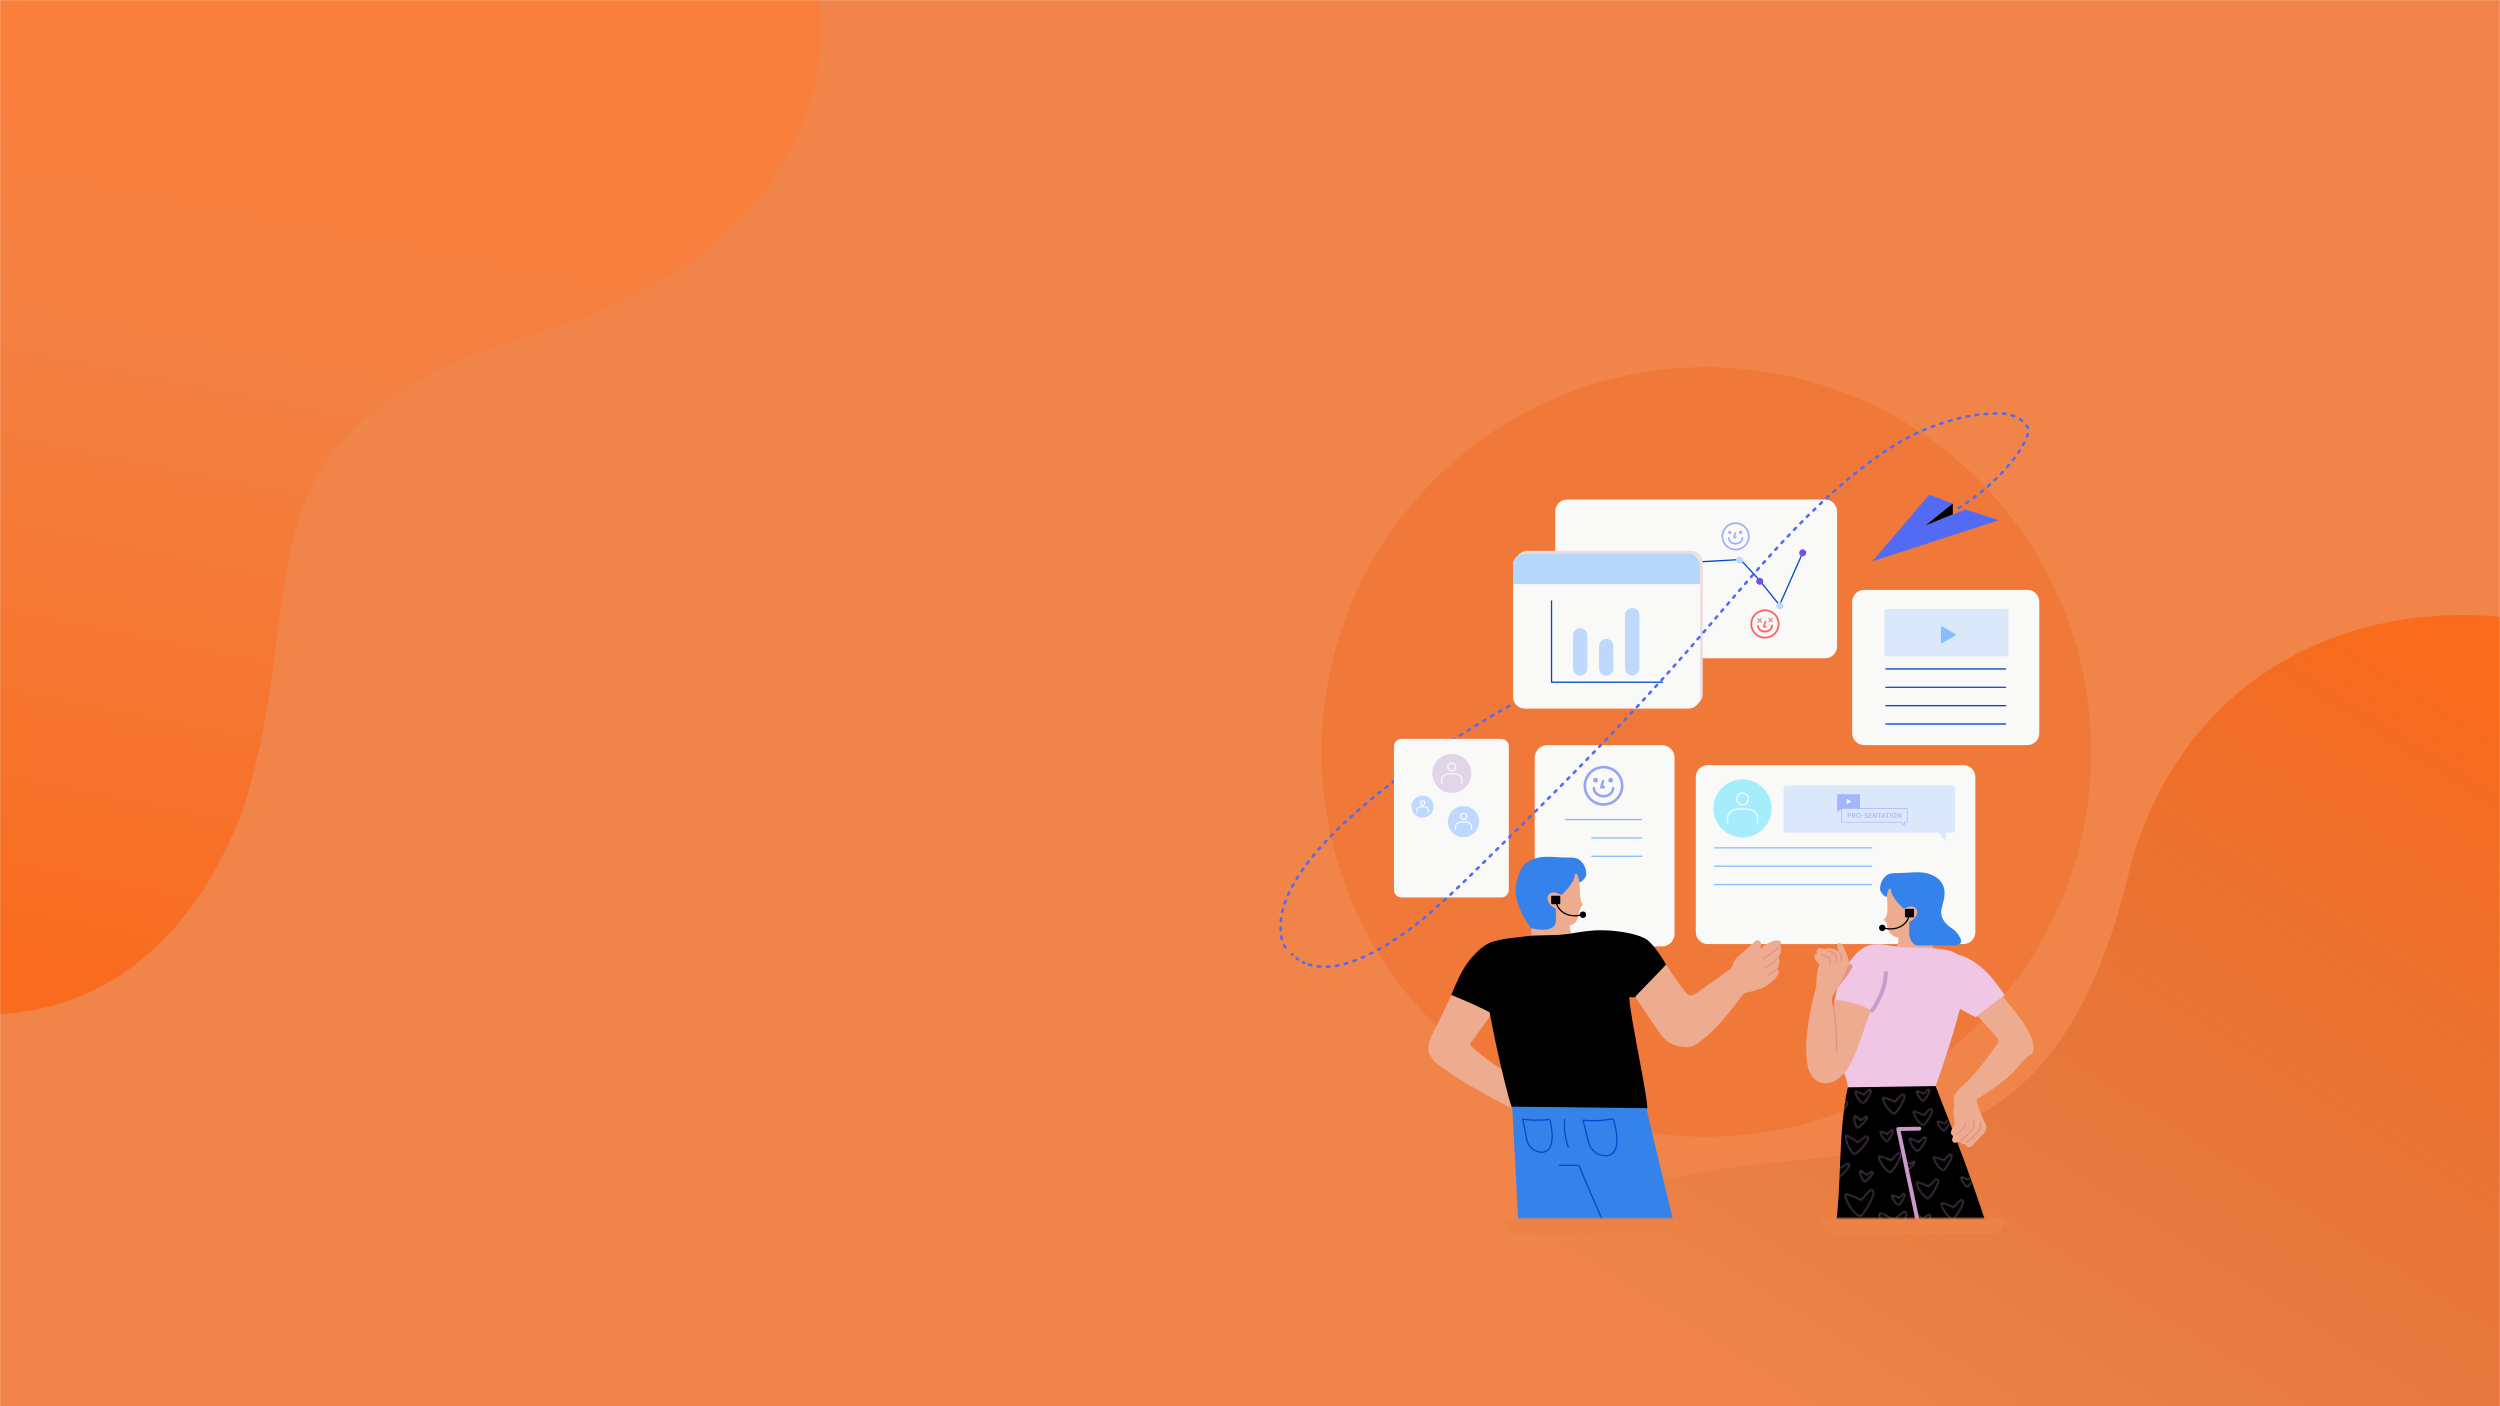<svg width="1920" height="1080" viewBox="0 0 1920 1080" fill="none" xmlns="http://www.w3.org/2000/svg">
<rect width="1920" height="1080" fill="white"/>
<mask id="mask0" mask-type="alpha" maskUnits="userSpaceOnUse" x="0" y="0" width="1920" height="1080">
<rect width="1920" height="1080" fill="#C4C4C4"/>
</mask>
<g mask="url(#mask0)">
<rect y="-9" width="1920" height="1099" fill="url(#paint0_linear)"/>
<path d="M415.342 254.815C628.669 191.614 637.178 39.884 628.669 0.459C589.734 -356.98 193.951 -183.533 36.381 -93.912C-445.255 308.494 -280.786 603.444 -124.158 741.315C-67.53 791.162 109.342 823.815 186.251 622.748C243.342 447.315 167.031 328.382 415.342 254.815Z" fill="url(#paint1_linear)"/>
<path d="M1341.55 895.215C1158.69 915.449 996.41 1028.41 977.079 1209.66C928.325 1666.79 1352.23 1633.41 1586.38 1577.1C2357.11 1237.46 2251.22 707.656 2046.38 523.205C1956.74 442.482 1705.3 437.691 1637.47 659.628C1587.34 882.271 1478.16 880.1 1341.55 895.215Z" fill="url(#paint2_linear)"/>
<circle cx="1310.5" cy="577.5" r="295.5" fill="#F07431" fill-opacity="0.7"/>
<path d="M1401.77 505.54H1203.47C1198.47 505.54 1194.37 501.44 1194.37 496.44V392.74C1194.37 387.74 1198.47 383.64 1203.47 383.64H1401.77C1406.77 383.64 1410.87 387.74 1410.87 392.74V496.44C1410.87 501.44 1406.77 505.54 1401.77 505.54Z" fill="#F9F9F7"/>
<path d="M1557.07 572.24H1431.57C1426.57 572.24 1422.47 568.14 1422.47 563.14V462.14C1422.47 457.14 1426.57 453.04 1431.57 453.04H1557.07C1562.07 453.04 1566.17 457.14 1566.17 462.14V563.14C1566.17 568.14 1562.07 572.24 1557.07 572.24Z" fill="#F9F9F7"/>
<path d="M1507.97 725.04H1311.47C1306.47 725.04 1302.37 720.94 1302.37 715.94V596.74C1302.37 591.74 1306.47 587.64 1311.47 587.64H1507.97C1512.97 587.64 1517.07 591.74 1517.07 596.74V715.94C1517.07 720.94 1512.97 725.04 1507.97 725.04Z" fill="#F9F9F7"/>
<path d="M1276.37 726.84H1188.37C1183.07 726.84 1178.67 722.54 1178.67 717.14V581.94C1178.67 576.64 1182.97 572.24 1188.37 572.24H1276.37C1281.67 572.24 1286.07 576.54 1286.07 581.94V717.24C1285.97 722.54 1281.67 726.84 1276.37 726.84Z" fill="#F9F9F7"/>
<path d="M1256.27 463.74L1277.94 432.99L1336.67 429.74L1351.37 445.74L1366.67 464.74L1384.47 424.54" stroke="#004AC8" stroke-miterlimit="10"/>
<path d="M1298.6 542.2H1173.1C1168.1 542.2 1164 538.1 1164 533.1V432.1C1164 427.1 1168.1 423 1173.1 423H1298.6C1303.6 423 1307.7 427.1 1307.7 432.1V533.1C1307.7 538.1 1303.7 542.2 1298.6 542.2Z" fill="#EEDDDD"/>
<path d="M1296.7 544.2H1171.1C1166.1 544.2 1162 540.1 1162 535.1V434.1C1162 429.1 1166.1 425 1171.1 425H1296.6C1301.6 425 1305.7 429.1 1305.7 434.1V535.1C1305.8 540.1 1301.7 544.2 1296.7 544.2Z" fill="#F9F9F7"/>
<path d="M1191.57 461.14V523.94H1277.07" stroke="#004AC8" stroke-miterlimit="10"/>
<path d="M1305.7 448.6H1162V434.3C1162 429.2 1166.2 425 1171.29 425H1296.31C1301.4 425 1305.6 429.2 1305.6 434.3V448.6H1305.7Z" fill="#B5D7FA"/>
<path opacity="0.6" d="M1338.27 643.14C1350.58 643.14 1360.57 633.156 1360.57 620.84C1360.57 608.524 1350.58 598.54 1338.27 598.54C1325.95 598.54 1315.97 608.524 1315.97 620.84C1315.97 633.156 1325.95 643.14 1338.27 643.14Z" fill="#6CE5FF"/>
<path d="M1213.57 482.44C1210.57 482.44 1208.07 484.94 1208.07 487.94V513.44C1208.07 516.44 1210.57 518.94 1213.57 518.94C1216.57 518.94 1219.07 516.44 1219.07 513.44V487.94C1219.07 484.94 1216.57 482.44 1213.57 482.44Z" fill="#BFD9FE"/>
<path d="M1233.57 490.64C1230.57 490.64 1228.07 493.14 1228.07 496.14V513.44C1228.07 516.44 1230.57 518.94 1233.57 518.94C1236.57 518.94 1239.07 516.44 1239.07 513.44V496.14C1239.07 493.04 1236.57 490.64 1233.57 490.64Z" fill="#BFD9FE"/>
<path d="M1253.57 466.94C1250.57 466.94 1248.07 469.44 1248.07 472.44V513.34C1248.07 516.34 1250.57 518.84 1253.57 518.84C1256.57 518.84 1259.07 516.34 1259.07 513.34V472.44C1259.07 469.44 1256.57 466.94 1253.57 466.94Z" fill="#BFD9FE"/>
<path d="M1351.47 449.14C1352.96 449.14 1354.17 447.931 1354.17 446.44C1354.17 444.949 1352.96 443.74 1351.47 443.74C1349.98 443.74 1348.77 444.949 1348.77 446.44C1348.77 447.931 1349.98 449.14 1351.47 449.14Z" fill="#734DED"/>
<path d="M1366.87 467.94C1368.36 467.94 1369.57 466.731 1369.57 465.24C1369.57 463.749 1368.36 462.54 1366.87 462.54C1365.38 462.54 1364.17 463.749 1364.17 465.24C1364.17 466.731 1365.38 467.94 1366.87 467.94Z" fill="#BFD9FE"/>
<path d="M1335.87 432.94C1337.36 432.94 1338.57 431.731 1338.57 430.24C1338.57 428.749 1337.36 427.54 1335.87 427.54C1334.38 427.54 1333.17 428.749 1333.17 430.24C1333.17 431.731 1334.38 432.94 1335.87 432.94Z" fill="#BFD9FE"/>
<path d="M1384.47 427.24C1385.96 427.24 1387.17 426.031 1387.17 424.54C1387.17 423.049 1385.96 421.84 1384.47 421.84C1382.98 421.84 1381.77 423.049 1381.77 424.54C1381.77 426.031 1382.98 427.24 1384.47 427.24Z" fill="#734DED"/>
<path d="M1448.37 513.74H1540.27" stroke="#004AC8" stroke-miterlimit="10" stroke-linecap="round" stroke-linejoin="round"/>
<path d="M1448.37 527.84H1540.27" stroke="#004AC8" stroke-miterlimit="10" stroke-linecap="round" stroke-linejoin="round"/>
<path d="M1448.37 541.94H1540.27" stroke="#004AC8" stroke-miterlimit="10" stroke-linecap="round" stroke-linejoin="round"/>
<path d="M1448.37 556.04H1540.27" stroke="#004AC8" stroke-miterlimit="10" stroke-linecap="round" stroke-linejoin="round"/>
<path d="M1316.47 651.14H1437.87" stroke="#87BCFE" stroke-miterlimit="10"/>
<path d="M1316.47 665.24H1437.87" stroke="#87BCFE" stroke-miterlimit="10"/>
<path d="M1316.47 679.34H1437.87" stroke="#87BCFE" stroke-miterlimit="10"/>
<path d="M1338.27 618.04C1340.75 618.04 1342.77 616.025 1342.77 613.54C1342.77 611.055 1340.75 609.04 1338.27 609.04C1335.78 609.04 1333.77 611.055 1333.77 613.54C1333.77 616.025 1335.78 618.04 1338.27 618.04Z" stroke="#F9F9F7" stroke-miterlimit="10"/>
<path d="M1349.77 632.74V627.74C1349.77 624.24 1345.77 621.34 1340.77 621.34H1335.77C1330.87 621.34 1326.77 624.24 1326.77 627.74V632.74" stroke="#F9F9F7" stroke-miterlimit="10"/>
<path opacity="0.5" d="M1540.17 504.04H1449.47C1448.17 504.04 1447.07 502.94 1447.07 501.64V470.04C1447.07 468.74 1448.17 467.64 1449.47 467.64H1540.17C1541.47 467.64 1542.57 468.74 1542.57 470.04V501.64C1542.57 502.94 1541.47 504.04 1540.17 504.04Z" fill="#BFD9FE"/>
<path opacity="0.5" d="M1498.77 639.54H1372.47C1370.87 639.54 1369.67 638.24 1369.67 636.74V606.04C1369.67 604.44 1370.97 603.24 1372.47 603.24H1498.77C1500.37 603.24 1501.57 604.54 1501.57 606.04V636.74C1501.57 638.24 1500.37 639.54 1498.77 639.54Z" fill="#BFD9FE"/>
<path d="M1494 645L1489 639H1494V645Z" fill="#DCE9FA" stroke="#DCE9FA" stroke-linecap="round" stroke-linejoin="round"/>
<path d="M1502.57 487.44L1496.67 490.94L1490.67 494.34V487.44V480.54L1496.67 484.04L1502.57 487.44Z" fill="#87BCFE"/>
<circle cx="1231.5" cy="603.5" r="16.881" fill="#F9F9F7"/>
<path d="M1245.85 603.5C1245.85 611.423 1239.42 617.846 1231.5 617.846C1223.58 617.846 1217.15 611.423 1217.15 603.5C1217.15 595.577 1223.58 589.154 1231.5 589.154C1239.42 589.154 1245.85 595.577 1245.85 603.5Z" stroke="#536AF4" stroke-opacity="0.6" stroke-width="2" stroke-linecap="round" stroke-linejoin="round"/>
<path d="M1225.36 601.044C1226.38 601.044 1227.2 600.22 1227.2 599.203C1227.2 598.186 1226.38 597.361 1225.36 597.361C1224.34 597.361 1223.52 598.186 1223.52 599.203C1223.52 600.22 1224.34 601.044 1225.36 601.044Z" fill="#536AF4" fill-opacity="0.6"/>
<path d="M1237.02 601.044C1238.04 601.044 1238.87 600.22 1238.87 599.203C1238.87 598.186 1238.04 597.361 1237.02 597.361C1236.01 597.361 1235.18 598.186 1235.18 599.203C1235.18 600.22 1236.01 601.044 1237.02 601.044Z" fill="#536AF4" fill-opacity="0.6"/>
<path d="M1238.87 605.341C1238.87 608.731 1235.57 611.48 1231.5 611.48C1227.43 611.48 1224.13 608.731 1224.13 605.341" stroke="#536AF4" stroke-opacity="0.6" stroke-width="2" stroke-linecap="round" stroke-linejoin="round"/>
<path d="M1231.18 599.967L1229.8 604.618L1231.71 604.556" stroke="#536AF4" stroke-opacity="0.6" stroke-width="2" stroke-linecap="round" stroke-linejoin="round"/>
<path d="M1202.17 629.44H1261.17" stroke="#87BCFE" stroke-miterlimit="10"/>
<path d="M1222.17 643.54H1261.17" stroke="#87BCFE" stroke-miterlimit="10"/>
<path d="M1222.17 657.64H1261.17" stroke="#87BCFE" stroke-miterlimit="10"/>
<path d="M1535.08 399.533L1509.45 391.281L1478.76 403.441L1499.61 386.649L1481.66 379.99L1437.94 431.09L1535.08 399.533Z" fill="#536AF4"/>
<path d="M1499.75 386.649L1478.91 403.441L1499.75 395.045V386.649Z" fill="black"/>
<path d="M1158.96 542.163C1099.15 575.92 983.754 652.499 983.483 711.318C983.421 720.729 985.281 725.853 988.87 729.78" stroke="#536AF4" stroke-width="2" stroke-linecap="round" stroke-linejoin="round" stroke-dasharray="2 5"/>
<path d="M992.235 732.839C992.337 732.937 992.539 733.033 992.641 733.131" stroke="#536AF4" stroke-width="2" stroke-linecap="round" stroke-linejoin="round" stroke-dasharray="2 5"/>
<path d="M1152.97 689.24H1076.37C1073.17 689.24 1070.57 686.64 1070.57 683.44V573.24C1070.57 570.04 1073.17 567.44 1076.37 567.44H1152.97C1156.17 567.44 1158.77 570.04 1158.77 573.24V683.54C1158.77 686.64 1156.17 689.24 1152.97 689.24Z" fill="#F9F9F7"/>
<circle cx="1332.93" cy="411.926" r="11.947" transform="rotate(-0.66 1332.93 411.926)" fill="#F9F9F7"/>
<path d="M1343.09 411.809C1343.15 417.42 1338.65 422.022 1333.04 422.086C1327.43 422.151 1322.83 417.654 1322.76 412.043C1322.7 406.431 1327.2 401.83 1332.81 401.765C1338.42 401.701 1343.02 406.197 1343.09 411.809Z" stroke="#536AF4" stroke-opacity="0.5" stroke-width="1.4" stroke-linecap="round" stroke-linejoin="round"/>
<path d="M1328.56 410.238C1329.28 410.23 1329.86 409.639 1329.85 408.92C1329.84 408.2 1329.25 407.623 1328.53 407.631C1327.81 407.64 1327.23 408.23 1327.24 408.95C1327.25 409.669 1327.84 410.246 1328.56 410.238Z" fill="#536AF4" fill-opacity="0.5"/>
<path d="M1336.82 410.143C1337.53 410.135 1338.11 409.545 1338.1 408.825C1338.1 408.105 1337.5 407.528 1336.79 407.537C1336.07 407.545 1335.49 408.135 1335.5 408.855C1335.51 409.575 1336.1 410.152 1336.82 410.143Z" fill="#536AF4" fill-opacity="0.5"/>
<path d="M1338.15 413.169C1338.18 415.568 1335.87 417.54 1332.99 417.573C1330.11 417.606 1327.76 415.688 1327.73 413.289" stroke="#536AF4" stroke-opacity="0.5" stroke-width="1.4" stroke-linecap="round" stroke-linejoin="round"/>
<path d="M1332.67 409.428L1331.73 412.731L1333.08 412.671" stroke="#536AF4" stroke-opacity="0.5" stroke-width="1.4" stroke-linecap="round" stroke-linejoin="round"/>
<path d="M1092.5 628C1097.19 628 1101 624.194 1101 619.5C1101 614.806 1097.19 611 1092.5 611C1087.81 611 1084 614.806 1084 619.5C1084 624.194 1087.81 628 1092.5 628Z" fill="#BFD9FE"/>
<path d="M1092.5 618.4C1093.44 618.4 1094.2 617.639 1094.2 616.7C1094.2 615.761 1093.44 615 1092.5 615C1091.56 615 1090.8 615.761 1090.8 616.7C1090.8 617.639 1091.56 618.4 1092.5 618.4Z" stroke="#F9F9F7" stroke-miterlimit="10"/>
<path d="M1096.9 624V622.1C1096.9 620.7 1095.4 619.6 1093.5 619.6H1091.6C1089.7 619.6 1088.2 620.7 1088.2 622.1V624" stroke="#F9F9F7" stroke-miterlimit="10"/>
<path d="M1124 643C1130.63 643 1136 637.627 1136 631C1136 624.373 1130.63 619 1124 619C1117.37 619 1112 624.373 1112 631C1112 637.627 1117.37 643 1124 643Z" fill="#BFD9FE"/>
<path d="M1124 629.4C1125.33 629.4 1126.4 628.326 1126.4 627C1126.4 625.675 1125.33 624.6 1124 624.6C1122.67 624.6 1121.6 625.675 1121.6 627C1121.6 628.326 1122.67 629.4 1124 629.4Z" stroke="#F9F9F7" stroke-miterlimit="10"/>
<path d="M1130.17 637.4V634.657C1130.17 632.714 1128 631.229 1125.37 631.229H1122.63C1120 631.229 1117.83 632.829 1117.83 634.657V637.4" stroke="#F9F9F7" stroke-miterlimit="10"/>
<path opacity="0.5" d="M1115 609C1123.28 609 1130 602.284 1130 594C1130 585.716 1123.28 579 1115 579C1106.72 579 1100 585.716 1100 594C1100 602.284 1106.72 609 1115 609Z" fill="#B699CC" fill-opacity="0.72"/>
<path d="M1115 592C1116.66 592 1118 590.657 1118 589C1118 587.343 1116.66 586 1115 586C1113.34 586 1112 587.343 1112 589C1112 590.657 1113.34 592 1115 592Z" stroke="#F9F9F7" stroke-miterlimit="10"/>
<path d="M1122.71 602V598.571C1122.71 596.143 1120 594.286 1116.71 594.286H1113.29C1110 594.286 1107.29 596.286 1107.29 598.571V602" stroke="#F9F9F7" stroke-miterlimit="10"/>
<path d="M996.004 736.129C996.317 736.333 996.528 736.539 996.841 736.742" stroke="#536AF4" stroke-width="2" stroke-linecap="round" stroke-linejoin="round"/>
<path d="M1000.64 739.094C1000.99 739.208 1001.25 739.35 1001.6 739.463" stroke="#536AF4" stroke-width="2" stroke-linecap="round" stroke-linejoin="round"/>
<path d="M1005.17 740.77C1018.86 745.21 1034.85 740.779 1048.42 734.403C1086.48 716.486 1115.11 686.162 1146.01 655.895C1197.41 605.557 1248.38 554.494 1295.98 499.929C1344.88 443.866 1391.32 383.128 1452.33 343.619C1476.83 327.666 1509.47 316.585 1538.03 317.563C1546.3 318.966 1551.48 319.908 1557.32 328.189C1561.09 335.988 1539.57 368.691 1502.94 390.989" stroke="#536AF4" stroke-width="2" stroke-linecap="round" stroke-linejoin="round" stroke-dasharray="2 5"/>
<circle cx="1355.5" cy="479.209" r="12.363" transform="rotate(-2.461 1355.5 479.209)" fill="#F9F9F7"/>
<path d="M1366.03 478.756C1366.28 484.571 1361.77 489.488 1355.95 489.738C1350.14 489.988 1345.22 485.477 1344.97 479.661C1344.72 473.846 1349.23 468.93 1355.05 468.68C1360.86 468.43 1365.78 472.941 1366.03 478.756Z" stroke="#FA6462" stroke-width="1.4" stroke-linecap="round" stroke-linejoin="round"/>
<path d="M1360.95 480.325C1361.06 482.805 1358.73 484.92 1355.75 485.048C1352.78 485.176 1350.28 483.269 1350.17 480.788" stroke="#FA6462" stroke-width="1.4" stroke-linecap="round" stroke-linejoin="round"/>
<path fill-rule="evenodd" clip-rule="evenodd" d="M1353.35 477.805L1352.84 478.356L1351.44 477.071L1350.16 478.472L1349.61 477.966L1350.89 476.565L1349.49 475.28L1350 474.729L1351.4 476.014L1352.68 474.613L1353.23 475.119L1351.95 476.52L1353.35 477.805Z" fill="#FA6462"/>
<path fill-rule="evenodd" clip-rule="evenodd" d="M1361.77 477.443L1361.26 477.994L1359.86 476.709L1358.58 478.11L1358.03 477.604L1359.31 476.203L1357.91 474.918L1358.42 474.367L1359.82 475.652L1361.1 474.252L1361.65 474.757L1360.37 476.158L1361.77 477.443Z" fill="#FA6462"/>
<path d="M1355.89 477.286L1354.48 481.25L1356.14 481.284" stroke="#FA6462" stroke-width="1.2" stroke-linecap="round" stroke-linejoin="round"/>
<g opacity="0.4">
<path d="M1419.65 626.809V628.021C1419.63 628.043 1419.59 628.043 1419.52 628.064C1419.48 628.064 1419.42 628.085 1419.35 628.085C1419.23 628.085 1419.14 628.064 1419.1 628.021C1419.06 627.979 1419.01 627.894 1419.01 627.787V624.745C1419.01 624.681 1419.04 624.617 1419.08 624.596C1419.12 624.553 1419.16 624.532 1419.23 624.511C1419.35 624.468 1419.5 624.447 1419.65 624.426C1419.82 624.404 1419.97 624.404 1420.12 624.404C1420.63 624.404 1421.01 624.511 1421.24 624.723C1421.49 624.936 1421.6 625.234 1421.6 625.596C1421.6 625.957 1421.47 626.255 1421.24 626.489C1420.99 626.702 1420.63 626.83 1420.14 626.83H1419.65V626.809ZM1420.14 626.298C1420.41 626.298 1420.63 626.234 1420.77 626.128C1420.92 626 1421.01 625.83 1421.01 625.596C1421.01 625.362 1420.94 625.192 1420.8 625.085C1420.65 624.979 1420.43 624.915 1420.16 624.915C1420.07 624.915 1419.99 624.915 1419.88 624.936C1419.8 624.936 1419.71 624.957 1419.65 624.957V626.298H1420.14V626.298Z" fill="#536AF4"/>
<path d="M1423 628.021C1422.98 628.043 1422.94 628.043 1422.87 628.064C1422.83 628.064 1422.77 628.085 1422.7 628.085C1422.58 628.085 1422.49 628.064 1422.45 628.021C1422.41 627.979 1422.36 627.894 1422.36 627.787V624.745C1422.36 624.681 1422.39 624.617 1422.43 624.596C1422.47 624.553 1422.51 624.532 1422.58 624.511C1422.7 624.468 1422.85 624.447 1423 624.426C1423.17 624.404 1423.34 624.404 1423.51 624.404C1424.02 624.404 1424.4 624.511 1424.65 624.723C1424.91 624.936 1425.04 625.213 1425.04 625.596C1425.04 625.851 1424.97 626.085 1424.82 626.255C1424.7 626.447 1424.51 626.575 1424.25 626.66C1424.34 626.787 1424.44 626.894 1424.53 627C1424.61 627.106 1424.7 627.234 1424.78 627.319C1424.87 627.426 1424.93 627.511 1424.99 627.596C1425.06 627.681 1425.1 627.745 1425.14 627.809C1425.12 627.894 1425.08 627.957 1425.01 628.021C1424.95 628.064 1424.87 628.085 1424.8 628.085C1424.72 628.085 1424.63 628.064 1424.57 628.021C1424.51 627.979 1424.46 627.915 1424.4 627.83L1423.64 626.745H1422.98V628.021H1423ZM1423.57 626.234C1423.83 626.234 1424.02 626.17 1424.17 626.064C1424.31 625.957 1424.4 625.787 1424.4 625.553C1424.4 625.34 1424.31 625.17 1424.17 625.064C1424.02 624.957 1423.81 624.894 1423.51 624.894C1423.42 624.894 1423.34 624.894 1423.23 624.915C1423.15 624.915 1423.06 624.936 1423 624.936V626.213H1423.57V626.234Z" fill="#536AF4"/>
<path d="M1429.11 626.234C1429.11 626.532 1429.06 626.808 1428.98 627.042C1428.89 627.277 1428.77 627.468 1428.62 627.638C1428.47 627.787 1428.28 627.915 1428.07 628C1427.86 628.085 1427.62 628.128 1427.37 628.128C1427.11 628.128 1426.88 628.085 1426.67 628C1426.46 627.915 1426.27 627.808 1426.12 627.638C1425.97 627.489 1425.84 627.277 1425.76 627.042C1425.67 626.808 1425.63 626.532 1425.63 626.234C1425.63 625.936 1425.67 625.659 1425.76 625.425C1425.84 625.191 1425.97 625 1426.12 624.83C1426.27 624.681 1426.46 624.553 1426.67 624.468C1426.88 624.383 1427.11 624.34 1427.35 624.34C1427.6 624.34 1427.81 624.383 1428.02 624.468C1428.24 624.553 1428.43 624.659 1428.58 624.83C1428.72 624.979 1428.85 625.191 1428.94 625.425C1429.06 625.659 1429.11 625.936 1429.11 626.234ZM1428.47 626.234C1428.47 625.787 1428.36 625.468 1428.17 625.234C1427.98 625 1427.71 624.894 1427.37 624.894C1427.05 624.894 1426.77 625 1426.58 625.234C1426.39 625.468 1426.29 625.808 1426.29 626.234C1426.29 626.681 1426.39 627 1426.58 627.234C1426.77 627.468 1427.05 627.574 1427.39 627.574C1427.73 627.574 1427.98 627.468 1428.19 627.234C1428.36 627.021 1428.47 626.681 1428.47 626.234Z" fill="#536AF4"/>
<path d="M1429.74 626.766C1429.72 626.744 1429.7 626.702 1429.7 626.659C1429.68 626.617 1429.68 626.574 1429.68 626.532C1429.68 626.447 1429.7 626.383 1429.74 626.34C1429.78 626.298 1429.85 626.276 1429.93 626.276H1431.29C1431.31 626.298 1431.31 626.34 1431.33 626.383C1431.35 626.425 1431.35 626.468 1431.35 626.51C1431.35 626.596 1431.33 626.659 1431.29 626.702C1431.25 626.744 1431.18 626.766 1431.1 626.766H1429.74Z" fill="#536AF4"/>
<path d="M1433.11 627.596C1433.37 627.596 1433.54 627.553 1433.66 627.447C1433.79 627.34 1433.83 627.213 1433.83 627.042C1433.83 626.893 1433.79 626.787 1433.71 626.702C1433.62 626.617 1433.47 626.553 1433.28 626.489L1432.84 626.362C1432.71 626.319 1432.58 626.276 1432.46 626.213C1432.35 626.149 1432.24 626.085 1432.18 626.021C1432.1 625.936 1432.05 625.851 1432.01 625.745C1431.97 625.638 1431.95 625.51 1431.95 625.383C1431.95 625.064 1432.05 624.83 1432.29 624.659C1432.52 624.489 1432.82 624.383 1433.22 624.383C1433.39 624.383 1433.54 624.404 1433.66 624.425C1433.79 624.447 1433.92 624.489 1434.02 624.532C1434.13 624.574 1434.19 624.638 1434.26 624.681C1434.32 624.745 1434.34 624.808 1434.34 624.872C1434.34 624.936 1434.32 625 1434.3 625.042C1434.26 625.085 1434.24 625.127 1434.17 625.17C1434.07 625.085 1433.94 625.042 1433.79 624.979C1433.64 624.936 1433.45 624.893 1433.26 624.893C1433.05 624.893 1432.88 624.936 1432.75 625.021C1432.63 625.106 1432.58 625.213 1432.58 625.362C1432.58 625.489 1432.63 625.574 1432.71 625.638C1432.8 625.702 1432.92 625.766 1433.11 625.83L1433.45 625.936C1433.77 626.042 1434.05 626.17 1434.22 626.34C1434.41 626.51 1434.49 626.745 1434.49 627.042C1434.49 627.191 1434.47 627.34 1434.41 627.468C1434.34 627.596 1434.26 627.702 1434.15 627.808C1434.05 627.893 1433.9 627.979 1433.73 628.021C1433.56 628.064 1433.37 628.106 1433.16 628.106C1432.99 628.106 1432.82 628.085 1432.67 628.064C1432.52 628.042 1432.39 628 1432.29 627.936C1432.18 627.893 1432.1 627.83 1432.03 627.766C1431.97 627.702 1431.95 627.638 1431.95 627.553C1431.95 627.468 1431.97 627.404 1432.01 627.362C1432.05 627.298 1432.12 627.255 1432.18 627.234C1432.27 627.319 1432.39 627.404 1432.56 627.489C1432.69 627.553 1432.88 627.596 1433.11 627.596Z" fill="#536AF4"/>
<path d="M1435.32 627.936C1435.25 627.872 1435.23 627.787 1435.23 627.681V624.787C1435.23 624.681 1435.25 624.595 1435.32 624.553C1435.38 624.489 1435.47 624.468 1435.57 624.468H1437.52C1437.54 624.489 1437.57 624.532 1437.57 624.574C1437.59 624.617 1437.59 624.659 1437.59 624.723C1437.59 624.808 1437.57 624.872 1437.52 624.915C1437.48 624.957 1437.42 624.978 1437.35 624.978H1435.85V625.957H1437.33C1437.35 625.978 1437.37 626.021 1437.37 626.064C1437.4 626.106 1437.4 626.149 1437.4 626.212C1437.4 626.298 1437.37 626.361 1437.33 626.404C1437.29 626.446 1437.23 626.468 1437.16 626.468H1435.83V627.532H1437.52C1437.54 627.553 1437.54 627.595 1437.57 627.638C1437.59 627.681 1437.59 627.723 1437.59 627.787C1437.59 627.872 1437.57 627.936 1437.52 628C1437.48 628.042 1437.42 628.064 1437.35 628.064H1435.55C1435.45 628.042 1435.36 628 1435.32 627.936Z" fill="#536AF4"/>
<path d="M1441.13 628.043C1441.06 628.064 1440.98 628.085 1440.89 628.085C1440.79 628.085 1440.68 628.064 1440.62 628.021C1440.53 627.979 1440.47 627.894 1440.41 627.787L1439.43 626.106C1439.39 626.021 1439.35 625.957 1439.3 625.872C1439.26 625.787 1439.22 625.702 1439.18 625.617C1439.13 625.532 1439.09 625.447 1439.05 625.383C1439.01 625.319 1438.99 625.234 1438.94 625.17H1438.92C1438.94 625.383 1438.96 625.596 1438.96 625.83C1438.96 626.064 1438.99 626.277 1438.99 626.489V628.021C1438.96 628.021 1438.92 628.043 1438.86 628.043C1438.82 628.043 1438.75 628.064 1438.69 628.064C1438.56 628.064 1438.48 628.043 1438.43 628C1438.39 627.957 1438.35 627.894 1438.35 627.787V624.553C1438.39 624.511 1438.43 624.468 1438.52 624.447C1438.58 624.426 1438.67 624.404 1438.75 624.404C1438.86 624.404 1438.96 624.426 1439.05 624.468C1439.13 624.511 1439.2 624.575 1439.28 624.702L1440.26 626.404C1440.3 626.489 1440.34 626.553 1440.39 626.638C1440.43 626.723 1440.47 626.809 1440.51 626.894C1440.55 626.979 1440.6 627.064 1440.64 627.128C1440.68 627.213 1440.7 627.277 1440.75 627.34H1440.77C1440.75 627.043 1440.72 626.745 1440.72 626.447C1440.72 626.149 1440.72 625.872 1440.72 625.596V624.468C1440.75 624.468 1440.79 624.447 1440.85 624.447C1440.89 624.447 1440.96 624.426 1441.02 624.426C1441.15 624.426 1441.23 624.447 1441.28 624.489C1441.32 624.532 1441.36 624.596 1441.36 624.702V627.957C1441.25 627.979 1441.19 628.021 1441.13 628.043Z" fill="#536AF4"/>
<path d="M1443.65 624.978V628.021C1443.63 628.042 1443.59 628.042 1443.52 628.064C1443.48 628.064 1443.42 628.085 1443.35 628.085C1443.23 628.085 1443.14 628.064 1443.1 628.021C1443.06 627.978 1443.01 627.893 1443.01 627.787V624.978H1441.98C1441.95 624.957 1441.93 624.915 1441.93 624.872C1441.91 624.829 1441.91 624.787 1441.91 624.723C1441.91 624.638 1441.93 624.574 1441.98 624.532C1442.02 624.489 1442.08 624.468 1442.14 624.468H1444.69C1444.71 624.489 1444.71 624.532 1444.73 624.574C1444.75 624.617 1444.75 624.659 1444.75 624.723C1444.75 624.915 1444.67 625 1444.52 625H1443.65V624.978Z" fill="#536AF4"/>
<path d="M1447.13 627.149H1445.71L1445.41 628.043C1445.37 628.064 1445.35 628.064 1445.3 628.085C1445.26 628.085 1445.22 628.106 1445.16 628.106C1445.05 628.106 1444.99 628.085 1444.92 628.043C1444.86 628 1444.84 627.936 1444.84 627.851C1444.84 627.808 1444.84 627.766 1444.86 627.723C1444.88 627.681 1444.88 627.638 1444.9 627.596C1444.94 627.426 1445.03 627.213 1445.11 626.957C1445.2 626.702 1445.3 626.426 1445.41 626.128C1445.52 625.83 1445.62 625.553 1445.73 625.277C1445.83 625 1445.92 624.766 1446 624.553C1446.05 624.532 1446.11 624.511 1446.19 624.489C1446.28 624.468 1446.36 624.447 1446.45 624.447C1446.55 624.447 1446.66 624.468 1446.75 624.489C1446.83 624.511 1446.89 624.574 1446.94 624.66C1447.02 624.894 1447.11 625.128 1447.21 625.426C1447.32 625.702 1447.42 626 1447.51 626.298C1447.61 626.596 1447.7 626.894 1447.81 627.191C1447.89 627.489 1447.98 627.745 1448.06 627.979C1448.02 628.021 1447.98 628.043 1447.93 628.085C1447.87 628.106 1447.81 628.128 1447.72 628.128C1447.61 628.128 1447.53 628.106 1447.49 628.064C1447.45 628.021 1447.4 627.957 1447.36 627.851L1447.13 627.149ZM1446.41 624.957C1446.36 625.064 1446.32 625.191 1446.28 625.319C1446.24 625.447 1446.17 625.596 1446.13 625.745C1446.09 625.894 1446.02 626.043 1445.98 626.191C1445.94 626.34 1445.88 626.489 1445.83 626.638H1446.98C1446.94 626.489 1446.87 626.319 1446.83 626.17C1446.79 626.021 1446.72 625.851 1446.68 625.723C1446.64 625.574 1446.6 625.447 1446.55 625.319C1446.51 625.191 1446.47 625.085 1446.45 625H1446.41V624.957Z" fill="#536AF4"/>
<path d="M1449.8 624.978V628.021C1449.78 628.042 1449.73 628.042 1449.67 628.064C1449.63 628.064 1449.57 628.085 1449.5 628.085C1449.37 628.085 1449.29 628.064 1449.25 628.021C1449.2 627.978 1449.16 627.893 1449.16 627.787V624.978H1448.12C1448.1 624.957 1448.08 624.915 1448.08 624.872C1448.06 624.829 1448.06 624.787 1448.06 624.723C1448.06 624.638 1448.08 624.574 1448.12 624.532C1448.17 624.489 1448.23 624.468 1448.29 624.468H1450.84C1450.86 624.489 1450.86 624.532 1450.88 624.574C1450.9 624.617 1450.9 624.659 1450.9 624.723C1450.9 624.915 1450.82 625 1450.67 625H1449.8V624.978Z" fill="#536AF4"/>
<path d="M1452.07 628.064C1452.02 628.064 1451.96 628.085 1451.9 628.085C1451.77 628.085 1451.69 628.064 1451.64 628.021C1451.6 627.978 1451.56 627.893 1451.56 627.787V624.468C1451.58 624.468 1451.62 624.447 1451.69 624.447C1451.73 624.447 1451.79 624.425 1451.86 624.425C1451.96 624.425 1452.05 624.447 1452.11 624.489C1452.17 624.532 1452.19 624.617 1452.19 624.723V628.021C1452.15 628.042 1452.11 628.042 1452.07 628.064Z" fill="#536AF4"/>
<path d="M1456.43 626.234C1456.43 626.532 1456.39 626.808 1456.31 627.042C1456.22 627.277 1456.1 627.468 1455.95 627.638C1455.8 627.787 1455.61 627.915 1455.4 628C1455.18 628.085 1454.95 628.128 1454.7 628.128C1454.44 628.128 1454.21 628.085 1454 628C1453.78 627.915 1453.59 627.808 1453.45 627.638C1453.3 627.489 1453.17 627.277 1453.08 627.042C1453 626.808 1452.96 626.532 1452.96 626.234C1452.96 625.936 1453 625.659 1453.08 625.425C1453.17 625.191 1453.3 625 1453.45 624.83C1453.59 624.681 1453.78 624.553 1454 624.468C1454.21 624.383 1454.44 624.34 1454.67 624.34C1454.93 624.34 1455.14 624.383 1455.35 624.468C1455.57 624.553 1455.76 624.659 1455.9 624.83C1456.05 624.979 1456.18 625.191 1456.27 625.425C1456.39 625.659 1456.43 625.936 1456.43 626.234ZM1455.8 626.234C1455.8 625.787 1455.69 625.468 1455.5 625.234C1455.31 625 1455.04 624.894 1454.7 624.894C1454.38 624.894 1454.1 625 1453.91 625.234C1453.72 625.468 1453.61 625.808 1453.61 626.234C1453.61 626.681 1453.72 627 1453.91 627.234C1454.1 627.468 1454.38 627.574 1454.72 627.574C1455.06 627.574 1455.31 627.468 1455.52 627.234C1455.69 627.021 1455.8 626.681 1455.8 626.234Z" fill="#536AF4"/>
<path d="M1460 628.043C1459.93 628.064 1459.85 628.085 1459.76 628.085C1459.66 628.085 1459.55 628.064 1459.49 628.021C1459.4 627.979 1459.34 627.894 1459.28 627.787L1458.3 626.106C1458.26 626.021 1458.22 625.957 1458.17 625.872C1458.13 625.787 1458.09 625.702 1458.05 625.617C1458 625.532 1457.96 625.447 1457.92 625.383C1457.88 625.319 1457.86 625.234 1457.81 625.17H1457.79C1457.81 625.383 1457.83 625.596 1457.83 625.83C1457.83 626.064 1457.86 626.277 1457.86 626.489V628.021C1457.83 628.021 1457.79 628.043 1457.73 628.043C1457.69 628.043 1457.62 628.064 1457.56 628.064C1457.43 628.064 1457.35 628.043 1457.3 628C1457.26 627.957 1457.22 627.894 1457.22 627.787V624.553C1457.26 624.511 1457.3 624.468 1457.39 624.447C1457.45 624.426 1457.54 624.404 1457.62 624.404C1457.73 624.404 1457.83 624.426 1457.92 624.468C1458 624.511 1458.07 624.575 1458.15 624.702L1459.13 626.404C1459.17 626.489 1459.21 626.553 1459.25 626.638C1459.3 626.723 1459.34 626.809 1459.38 626.894C1459.42 626.979 1459.47 627.064 1459.51 627.128C1459.55 627.213 1459.57 627.277 1459.61 627.34H1459.64C1459.61 627.043 1459.59 626.745 1459.59 626.447C1459.59 626.149 1459.59 625.872 1459.59 625.596V624.468C1459.61 624.468 1459.66 624.447 1459.72 624.447C1459.76 624.447 1459.83 624.426 1459.89 624.426C1460.02 624.426 1460.1 624.447 1460.14 624.489C1460.19 624.532 1460.23 624.596 1460.23 624.702V627.957C1460.1 627.979 1460.06 628.021 1460 628.043Z" fill="#536AF4"/>
<path d="M1428.15 610H1411.25C1411.11 610 1411 610.106 1411 610.255V623.191C1411 623.298 1411.06 623.383 1411.15 623.426C1411.19 623.447 1411.23 623.447 1411.25 623.447C1411.32 623.447 1411.36 623.426 1411.4 623.383L1414.65 620.915H1428.15C1428.3 620.915 1428.41 620.809 1428.41 620.66V610.255C1428.41 610.106 1428.3 610 1428.15 610Z" fill="#536AF4"/>
<path d="M1462.46 634C1462.39 634 1462.33 633.979 1462.29 633.936L1459.61 631.702H1414.43C1414.29 631.702 1414.16 631.574 1414.16 631.447V620.809C1414.16 620.66 1414.29 620.553 1414.43 620.553H1464.75C1464.89 620.553 1465 620.681 1465 620.809V631.426C1465 631.574 1464.87 631.681 1464.75 631.681H1462.77L1462.73 633.723C1462.73 633.83 1462.67 633.915 1462.58 633.957C1462.52 633.979 1462.5 634 1462.46 634ZM1414.71 631.17H1459.72C1459.78 631.17 1459.85 631.192 1459.89 631.234L1462.2 633.17L1462.24 631.426C1462.24 631.277 1462.37 631.17 1462.5 631.17H1464.47V621.085H1414.71V631.17Z" fill="#536AF4"/>
<path d="M1421.37 615.511L1419.93 616.362L1418.46 617.213V615.511V613.83L1419.93 614.681L1421.37 615.511Z" fill="white"/>
<path d="M1418.46 617.468C1418.42 617.468 1418.38 617.447 1418.34 617.426C1418.25 617.383 1418.21 617.298 1418.21 617.192V613.83C1418.21 613.745 1418.25 613.638 1418.34 613.596C1418.42 613.553 1418.53 613.553 1418.59 613.596L1421.49 615.277C1421.58 615.319 1421.62 615.404 1421.62 615.511C1421.62 615.617 1421.58 615.702 1421.49 615.745L1418.59 617.426C1418.55 617.447 1418.51 617.468 1418.46 617.468ZM1418.74 614.298V616.745L1420.86 615.532L1418.74 614.298Z" fill="white"/>
</g>
<g clip-path="url(#clip0)">
<path d="M1186.8 665.6C1185.5 666.4 1184.2 667.1 1182.2 670.3C1180.3 673.5 1179.4 677.2 1178.7 680.8C1175.9 694.2 1176.4 707.8 1175.9 721.5C1186 720.4 1195.4 719.3 1206.9 718.3C1206.4 715 1205.4 713.9 1205.6 710.6C1209.9 710 1211.6 706.5 1212.5 702.3C1212.7 701.1 1212.8 699.8 1213.3 698.7C1213.8 697.6 1214.9 694.5 1216.1 694.7C1213.5 692.8 1213.5 688.4 1213.4 685.2C1213.3 682 1213 678.6 1212.8 675.4C1212.7 672.6 1211.7 672.9 1210.6 670.6C1210.5 670.5 1200.6 656.4 1186.8 665.6Z" fill="#EDAC8F"/>
<path d="M1209.5 671.7C1209.5 670.7 1210.6 671.2 1210.7 671.2C1211.6 671.7 1212.7 674.8 1212.7 676.9C1212.7 679.2 1218.5 674.7 1218.3 670.8C1217.9 664.4 1214.4 661.6 1213.4 660.7C1210.8 658.4 1206.9 658.6 1203.4 658.6C1196.7 658.6 1190.1 657.5 1183.5 658.3C1176.9 659.1 1170.1 662.5 1167.6 668.7C1165.7 673.5 1164.8 675.9 1164.2 681.1C1162.2 695 1175.6 712.7 1175.6 712.7C1175.6 712.7 1192.8 717.7 1194.9 708.3V697.9C1194.9 697.9 1187.6 694.8 1188.6 688.5C1188.6 688.5 1190.7 682.2 1199.1 687.5C1199.1 687.4 1209.5 678.1 1209.5 671.7Z" fill="#3582EB"/>
<path d="M1174.4 857.2C1161.2 852.4 1124 831.7 1112.7 823.4C1109 820.7 1103.4 816.7 1102.5 816C1101.3 814.9 1097.4 809.5 1097.2 807.9C1096 798.9 1101.7 791.7 1105.5 783.4C1108.4 777 1111.6 770.7 1114.7 764.4L1146.9 776.4C1143.9 781.7 1128.9 801.4 1129 802C1129.2 802.7 1129.8 803.3 1130.3 803.8C1140.9 813.3 1150.4 820 1162.8 827.1C1165.7 828.7 1170.7 833 1173 835.3" fill="#EDAC8F"/>
<path d="M1154.6 722.9C1144.7 720.4 1135.2 729.3 1128.8 737.2C1122.4 745.1 1118.5 754.7 1114.6 764.1C1123.7 767.7 1137.9 774.1 1146.6 778.7C1154.4 772.4 1156.4 763 1163.1 755.5C1163.1 755.5 1174.5 727.9 1154.6 722.9Z" fill="black"/>
<path d="M1216.2 716C1226.2 712.3 1258.9 715.4 1266.4 722.9C1273.9 730.4 1279.2 739.9 1284.3 749.2C1275.2 754 1265.4 760.3 1256.9 766C1243.2 765.9 1232 762 1224.2 754.9C1224.2 755 1196.1 723.5 1216.2 716Z" fill="black"/>
<path d="M1265.1 851.4C1265.7 843.3 1252.5 783.5 1251.4 767.6C1250.3 751.7 1249.6 739.9 1240.6 727.4C1237.4 723 1233.6 718.9 1228.8 716.8C1221.3 713.5 1212.9 716.1 1204.9 717.2C1191.2 719.1 1181 717.5 1169.5 719.4C1164.9 720.1 1150.2 720.9 1146.4 723.9C1141.7 727.7 1140.7 738.8 1140.2 745.2C1138.9 761.7 1155.6 834.5 1161 850.5L1265.1 851.4Z" fill="black"/>
<path d="M1255.8 765.5C1261.4 773.8 1266.9 782 1272.5 790.3C1274.5 793.3 1276.6 796.3 1279.3 798.7C1282.8 801.7 1287.2 803.4 1291.7 804C1294.2 804.3 1296.8 804.3 1299.2 803.6C1301.5 802.9 1303.6 801.6 1305.5 800.1C1318.2 790.9 1327.7 778 1337.3 765.5C1338 764.6 1338.8 763.6 1339.8 763C1340.8 762.4 1342 762.1 1343.2 761.9C1347.7 761 1352.5 759.6 1356.4 757.2C1363.3 753 1366.3 748 1366.1 746.4C1366 745.5 1365.3 744.8 1365.3 744C1365.3 743.1 1368.3 736.6 1365.5 735.2C1368.3 733 1368.3 727 1367.3 726C1366.9 725.6 1368.3 725 1367.6 723.6C1366.3 720.9 1361.6 722.8 1358.9 724C1356.2 725.2 1353.8 727.1 1351.5 729C1352.1 727.7 1352.6 726.3 1352.5 724.9C1352.4 723.5 1351.2 722.1 1349.8 722.1C1348.8 722.1 1348 722.8 1347.3 723.5C1343.5 726.9 1339.6 730.3 1335.8 733.8C1334.2 735.2 1332.5 736.7 1331.6 738.7C1330.9 740.2 1330.7 742 1329.6 743.4C1329 744.2 1328.2 744.8 1327.4 745.3C1319.5 750.9 1311.6 756.5 1303.7 762.2C1301.6 763.7 1298.8 765.3 1296.6 764C1295.8 763.6 1295.2 762.9 1294.7 762.2C1289.2 755.4 1284.2 748.2 1279.7 740.7" fill="#EDAC8F"/>
<path d="M1264.4 851.1L1161.4 849.9L1166.5 946.9L1287.6 947.2C1284.3 935.3 1275 896.1 1264.4 851.1Z" fill="#3582EB"/>
<path d="M1197.7 694.4H1191.9C1191.6 694.4 1191.3 694.1 1191.3 693.8V688.5C1191.3 688.2 1191.6 687.9 1191.9 687.9H1197.7C1198 687.9 1198.3 688.2 1198.3 688.5V693.8C1198.2 694.2 1198 694.4 1197.7 694.4Z" fill="black"/>
<path d="M1195.4 693C1195.5 697 1201.4 705.5 1214.3 702.8" stroke="black" stroke-miterlimit="10"/>
<path d="M1215.7 705C1217.08 705 1218.2 703.881 1218.2 702.5C1218.2 701.119 1217.08 700 1215.7 700C1214.32 700 1213.2 701.119 1213.2 702.5C1213.2 703.881 1214.32 705 1215.7 705Z" fill="black"/>
<path d="M1365.9 727.7C1362.4 730.9 1358.5 733.7 1354.3 736.1" stroke="#E4908A" stroke-miterlimit="10" stroke-linecap="round" stroke-linejoin="round"/>
<path d="M1364.4 736.6C1361.9 739.3 1358.9 741.5 1355.6 743.2" stroke="#E4908A" stroke-miterlimit="10" stroke-linecap="round" stroke-linejoin="round"/>
<path d="M1364.6 744C1362.7 746 1360.4 747.6 1357.9 748.9" stroke="#E4908A" stroke-miterlimit="10" stroke-linecap="round" stroke-linejoin="round"/>
<path d="M1197.3 895C1202.4 895 1207.6 895 1212.7 895C1214.7 900.4 1228.8 933.4 1234.7 945.9" stroke="#004AC8" stroke-miterlimit="10"/>
<path d="M1215.8 860.4C1223.1 861 1230.5 860.7 1237.7 859.4C1238.2 859.3 1238.7 859.3 1239 859.6C1239.1 859.7 1239.2 859.9 1239.2 860.1C1245.7 882.5 1238.6 886.8 1234.7 887.5C1233.1 887.8 1221.7 888.5 1219.2 873.9L1215.8 860.4Z" stroke="#004AC8" stroke-miterlimit="10"/>
<path d="M1169.5 859.5C1176 860.5 1182.7 860.6 1189.2 859.8C1189.6 859.8 1190.1 859.7 1190.3 860.1C1190.4 860.2 1190.4 860.4 1190.5 860.6C1195.1 881 1188.5 884.5 1185 884.9C1183.5 885 1173.3 885.1 1171.9 871.8L1169.5 859.5Z" stroke="#004AC8" stroke-miterlimit="10"/>
<path d="M1201.7 859.3C1201 866.7 1202 874.3 1204.5 881.4" stroke="#004AC8" stroke-miterlimit="10"/>
</g>
<rect x="1155" y="929" width="140" height="19" rx="9.5" fill="url(#paint3_linear)"/>
<g clip-path="url(#clip1)">
<path d="M1474 677.3C1475.2 678.1 1476.5 678.7 1478.4 681.7C1480.3 684.7 1481.1 688.3 1481.8 691.8C1484.4 704.6 1484 717.6 1484.5 730.7C1474.8 729.6 1467.8 728.6 1456.8 727.6C1457.3 724.4 1458.2 723.4 1458 720.2C1453.9 719.6 1450.3 716.3 1449.5 712.3C1449.3 711.1 1449.2 709.9 1448.8 708.8C1448.4 707.7 1447.3 706.7 1446.1 706.8C1448.6 705 1449.5 701.7 1449.6 698.6C1449.7 695.5 1449.1 689.5 1449.2 686.4C1449.3 683.8 1450.2 684 1451.3 681.9C1451.3 682 1460.8 668.4 1474 677.3Z" fill="#EDAC8F"/>
<path d="M1452.2 683.1C1452.2 682.1 1451.1 682.6 1451.1 682.6C1450.2 683.1 1449.2 686.1 1449.2 688.1C1449.2 690.3 1443.6 686 1443.9 682.2C1444.2 676.1 1447.7 673.4 1448.6 672.5C1451.1 670.3 1454.9 670.5 1458.2 670.5C1464.6 670.5 1470.9 669.4 1477.2 670.2C1483.5 671 1490 674.3 1492.4 680.2C1494.3 684.8 1493.2 690.1 1491.9 694.9C1491.4 696.9 1490.8 698.9 1490.8 700.9C1490.9 705.8 1494.5 709.9 1498.6 712.7C1499.8 713.5 1501.1 714.3 1502 715.4C1502 715.4 1512.3 726.1 1500.3 726.1H1473.3C1473.3 726.1 1468.3 727.1 1466.3 718.1V708.1C1466.3 708.1 1473.3 705.1 1472.3 699.1C1472.3 699.1 1470.3 693.1 1462.3 698.1C1462.2 698.1 1452.2 689.2 1452.2 683.1Z" fill="#3582EB"/>
<path d="M1419.1 835.1C1418.5 828 1415.3 822.9 1413.4 816C1409.6 802.6 1407.4 788.6 1408.4 774.6C1409.4 760.6 1413.9 746.8 1422.6 735.8C1425.7 731.9 1429.3 728.4 1433.9 726.5C1441 723.7 1449 726 1456.7 727C1469.8 728.6 1479.6 727.2 1490.6 728.9C1495 729.6 1499.5 730.2 1503.1 732.9C1507.6 736.2 1508.5 746 1509 751.5C1510.2 766 1491.4 821 1486.2 835.1H1419.1Z" fill="#F0C6E5"/>
<path d="M1407.3 761.3C1408.7 761 1409.8 760 1410.8 758.9C1414.7 754.8 1418.1 750.3 1421.1 745.5C1421.7 744.6 1422.2 743.7 1422.5 742.7C1422.7 742.1 1422.8 741.5 1422.4 741C1422.2 740.8 1422 740.7 1421.8 740.6C1421 740.3 1420 740.5 1419.2 741C1418.4 741.5 1417.8 742.2 1417.2 742.9C1415.3 745.2 1413.8 747.9 1412.7 750.7L1407.3 761.3Z" fill="#E79281"/>
<path d="M1410.5 768C1419.7 768.9 1428.6 771.5 1436.8 775.8C1434.3 783 1431.7 790.3 1429.2 797.5C1426.4 805.6 1423.5 813.7 1418.8 820.8C1416.4 824.4 1413.4 827.8 1409.6 829.9C1405.8 832 1401 832.7 1397 831C1392.5 829 1389.7 824.3 1388.5 819.6C1387.3 814.8 1387.4 809.9 1387.1 805C1386.8 801 1388.9 777.2 1394.9 757.6C1395 757.2 1394.9 756.7 1394.9 756.2C1394.9 749.2 1396 744.5 1397.3 740.4C1395.7 739.1 1393.9 737.6 1393.5 735.6C1393.1 733.6 1393.9 732 1395.9 732.6C1395.2 731.8 1394.9 730.6 1395.3 729.6C1395.7 728.6 1396.9 727.9 1397.9 728.1C1398.7 728.2 1400.4 728.8 1401.2 729C1402.2 729.2 1402.2 728.8 1403.2 728.5C1406.7 727.6 1411.6 729.4 1413.3 732.5C1412.1 731.2 1411.6 729.7 1411.1 728.3C1410.6 726.9 1410.8 724.9 1412.1 724.4C1413.8 723.8 1415.2 725.8 1415.9 727.4C1416.9 729.7 1417.8 732 1418.8 734.3C1419.3 735.6 1419.9 736.9 1419.9 738.3C1419.9 739.7 1419.4 741.1 1418.9 742.4C1416.7 748.2 1414.5 754.2 1411 759.3C1409.8 761.1 1408.4 762.9 1407.5 764.9C1406.6 766.9 1406.7 771.3 1407.8 773.2L1410.5 768Z" fill="#EDAC8F"/>
<path d="M1419.1 835.1C1411.2 872.1 1414.8 909.4 1409.2 946.8C1466.1 946.1 1484.6 945.8 1527.3 945.6C1513.7 904 1503.7 878 1486.5 834.1L1419.1 835.1Z" fill="black"/>
<path d="M1517.6 779L1532.2 795C1533.2 796.1 1534.1 797.3 1534.7 798.7C1534.8 799 1534.9 799.3 1534.9 799.6C1534.9 800.3 1534.5 800.9 1534.1 801.5C1526.2 812.6 1518.2 823.8 1508.1 833C1505.8 835.1 1503.3 837.2 1501.7 839.9C1500.1 842.6 1500.1 844.1 1501 847.9C1501 847.9 1500.1 852.1 1500.4 854.5L1501.1 862.1C1501.2 863 1501.2 863.9 1500.9 864.6C1500.3 865.7 1500.1 866.1 1499.3 867.1C1497.9 868.8 1497.9 871.8 1500 872.3C1499.9 872.3 1499.2 875 1499.2 875.3C1499.3 876.8 1500.3 877.8 1501.7 877.7C1502.5 877.6 1504.5 876.5 1505.2 877.2C1506.2 878.2 1507.3 879.1 1509.5 878.8C1509 879.9 1511.3 881.1 1512.5 881C1513.7 880.9 1514.6 880 1515.4 879.1C1517.7 876.7 1520.1 874.2 1522.4 871.8C1524 870.2 1525.6 868.3 1525.6 866C1525.6 864.5 1524.9 863.1 1524.2 861.8C1522 857.5 1520.3 853 1519 848.4L1517.8 844.6C1529.1 837.4 1540.6 830 1549.4 819.9C1552.3 816.6 1554.9 813 1558.4 810.6C1559.3 810 1560.3 809.4 1560.9 808.6C1561.8 807.3 1561.9 805.6 1561.7 804.1C1560.9 795.4 1555.8 787.8 1550.5 780.8C1546.4 775.4 1542.2 770.2 1537.9 765L1517.6 779Z" fill="#EDAC8F"/>
<path d="M1493.8 734.3C1502.5 729.9 1513.3 736.2 1520.9 742.3C1528.5 748.3 1534.2 756.4 1539.7 764.4C1531.9 769.6 1524.5 775.3 1517.4 781.3C1508.8 777.1 1500.5 772.1 1492.7 766.5C1492.7 766.5 1476.3 743.2 1493.8 734.3Z" fill="#F0C6E5"/>
<path d="M1463.6 704.5H1469.4C1469.7 704.5 1470 704.2 1470 703.9V698.6C1470 698.3 1469.7 698 1469.4 698H1463.6C1463.3 698 1463 698.3 1463 698.6V703.9C1463.1 704.3 1463.3 704.5 1463.6 704.5Z" fill="black"/>
<path d="M1466 703.1C1465.9 707.1 1460 715.6 1447.1 712.9" stroke="black" stroke-miterlimit="10"/>
<path d="M1445.6 715.1C1446.98 715.1 1448.1 713.981 1448.1 712.6C1448.1 711.219 1446.98 710.1 1445.6 710.1C1444.22 710.1 1443.1 711.219 1443.1 712.6C1443.1 713.981 1444.22 715.1 1445.6 715.1Z" fill="black"/>
<path d="M1408.2 773C1409.9 784.3 1410.7 795.8 1410.4 807.3" stroke="#E4908A" stroke-miterlimit="10" stroke-linecap="round" stroke-linejoin="round"/>
<path d="M1509.1 862.2C1509.2 863.2 1509.4 864.3 1508.9 865.2C1508.7 865.5 1508.5 865.8 1508.2 866.1C1506.5 868 1504.6 869.8 1502.6 871.3" stroke="#E4908A" stroke-miterlimit="10" stroke-linecap="round" stroke-linejoin="round"/>
<path d="M1515.9 860.8C1515.7 862.2 1516.4 863.7 1516 865.1C1515.8 865.7 1515.4 866.2 1515.1 866.7C1512.9 869.6 1508.6 874.4 1505.4 876.1" stroke="#E4908A" stroke-miterlimit="10" stroke-linecap="round" stroke-linejoin="round"/>
<path d="M1520.9 861.8C1520.7 863.2 1521.4 864.7 1521 866.1C1520.8 866.7 1520.4 867.2 1520.1 867.7C1517.9 870.6 1513.6 875.4 1510.4 877.1" stroke="#E4908A" stroke-miterlimit="10" stroke-linecap="round" stroke-linejoin="round"/>
<path d="M1398.9 733.3C1399.6 733.4 1400.3 733.6 1400.9 733.9C1401.7 734.2 1404.1 735.1 1404.5 735.4C1406.6 736.7 1405.4 740.4 1405.1 741.9" stroke="#E4908A" stroke-miterlimit="10" stroke-linecap="round" stroke-linejoin="round"/>
<path d="M1403.9 730.3C1406.6 730.6 1409.2 733 1409.5 733.3C1410.6 734.6 1410.4 737.3 1410.1 738.8" stroke="#E4908A" stroke-miterlimit="10" stroke-linecap="round" stroke-linejoin="round"/>
<path d="M1413 731.9C1413.2 732.1 1413.3 732.2 1413.4 732.3C1414.5 733.6 1414.3 736.3 1414 737.8" stroke="#E4908A" stroke-miterlimit="10" stroke-linecap="round" stroke-linejoin="round"/>
<path d="M1446.9 747.2C1446.5 757.4 1442.2 767.1 1436.5 775.4C1435.4 777 1438 778.5 1439.1 776.9C1445.1 768.1 1449.5 757.9 1449.9 747.2C1449.9 745.3 1446.9 745.3 1446.9 747.2Z" fill="#CC99CC"/>
<path d="M1474 865.3C1468.6 865.4 1463.2 865.5 1457.8 865.6C1456.8 865.6 1456.2 866.5 1456.4 867.5C1460.7 887.9 1465 908.3 1469.3 928.7C1470.5 934.5 1471.7 940.2 1473 946C1473.4 947.9 1476.3 947.1 1475.9 945.2C1471.6 924.8 1467.3 904.4 1463 884C1461.8 878.2 1460.6 872.5 1459.3 866.7C1458.8 867.3 1458.3 868 1457.9 868.6C1463.3 868.5 1468.7 868.4 1474.1 868.3C1476 868.2 1476 865.2 1474 865.3Z" fill="#CC99CC"/>
<g opacity="0.8" clip-path="url(#clip2)">
<mask id="mask1" mask-type="alpha" maskUnits="userSpaceOnUse" x="1401" y="836" width="120" height="113">
<path opacity="0.5" d="M1444 888C1443.7 887.9 1443.3 887.9 1443.1 888.1C1442.9 888.4 1442.9 888.8 1443 889.1C1444.3 893.4 1446.9 897.2 1450.4 899.8C1450.8 900.1 1451.2 900.3 1451.6 900.3C1452.2 900.3 1452.7 899.8 1453.1 899.3C1455.7 896.2 1457.8 892.6 1459.3 888.8C1459.7 887.8 1459.9 886.6 1459.2 885.9C1458.7 885.5 1457.9 885.6 1457.4 885.9C1456.8 886.3 1452.4 891.2 1452.4 891.2C1452.4 891.2 1446.7 888.6 1444 888Z" stroke="#CC99CC" stroke-miterlimit="10"/>
<path opacity="0.5" d="M1429.3 899.3C1429.1 899.2 1428.9 899.1 1428.7 899.3C1428.5 899.4 1428.5 899.7 1428.5 899.9C1428.6 902.5 1429.6 905.1 1431.3 907C1431.5 907.2 1431.7 907.4 1431.9 907.5C1432.3 907.6 1432.6 907.4 1432.9 907.1C1434.8 905.7 1436.5 903.9 1437.9 901.9C1438.2 901.4 1438.6 900.7 1438.2 900.2C1438 899.9 1437.5 899.8 1437.1 900C1436.7 900.2 1433.5 902.3 1433.5 902.3C1433.5 902.3 1430.7 900 1429.3 899.3Z" stroke="#CC99CC" stroke-miterlimit="10"/>
<path opacity="0.5" d="M1406.8 892.8C1406.5 892.7 1406.2 892.6 1406 892.7C1405.7 892.9 1405.7 893.2 1405.7 893.6C1405.9 897.5 1407.4 901.2 1409.8 904.1C1410 904.4 1410.3 904.7 1410.7 904.8C1411.2 904.9 1411.8 904.6 1412.2 904.2C1415 902.1 1417.5 899.5 1419.6 896.6C1420.1 895.9 1420.6 894.9 1420.1 894.2C1419.8 893.7 1419.1 893.6 1418.5 893.8C1417.9 894 1413.2 897.2 1413.2 897.2C1413.2 897.2 1409 893.8 1406.8 892.8Z" stroke="#CC99CC" stroke-miterlimit="10"/>
<path opacity="0.5" d="M1453.6 918.1C1453.4 918.1 1453.2 918 1453 918.2C1452.9 918.4 1452.9 918.6 1453 918.8C1453.8 921.3 1455.3 923.6 1457.4 925.1C1457.6 925.3 1457.8 925.4 1458.1 925.4C1458.5 925.4 1458.8 925.1 1459 924.8C1460.5 923 1461.8 920.9 1462.7 918.6C1462.9 918 1463.1 917.3 1462.6 916.9C1462.3 916.6 1461.8 916.7 1461.5 916.9C1461.2 917.1 1458.6 920 1458.6 920C1458.6 920 1455.2 918.4 1453.6 918.1Z" stroke="#CC99CC" stroke-miterlimit="10"/>
<path opacity="0.5" d="M1444.79 931.888C1444.36 931.736 1443.92 931.696 1443.66 932.009C1443.3 932.312 1443.36 932.877 1443.44 933.22C1444.51 938.692 1447.31 943.65 1451.36 947.153C1451.77 947.526 1452.18 947.9 1452.74 947.95C1453.52 948.021 1454.13 947.405 1454.74 946.9C1458.3 943.417 1461.26 939.207 1463.57 934.714C1464.13 933.533 1464.6 932.008 1463.78 931.15C1463.17 930.534 1462.27 930.564 1461.56 930.948C1460.86 931.332 1454.87 936.834 1454.87 936.834C1454.87 936.834 1447.95 932.847 1444.79 931.888Z" stroke="#CC99CC" stroke-miterlimit="10"/>
<path opacity="0.5" d="M1506.6 904.1C1506.4 904.1 1506.2 904 1506 904.2C1505.9 904.4 1505.9 904.6 1506 904.8C1506.8 907.3 1508.3 909.6 1510.4 911.1C1510.6 911.3 1510.8 911.4 1511.1 911.4C1511.5 911.4 1511.8 911.1 1512 910.8C1513.5 909 1514.8 906.9 1515.7 904.6C1515.9 904 1516.1 903.3 1515.6 902.9C1515.3 902.6 1514.8 902.7 1514.5 902.9C1514.2 903.1 1511.6 906 1511.6 906C1511.6 906 1508.2 904.4 1506.6 904.1Z" stroke="#CC99CC" stroke-miterlimit="10"/>
<path opacity="0.5" d="M1486 888.6C1485.7 888.5 1485.4 888.5 1485.2 888.7C1485 888.9 1485.1 889.3 1485.2 889.5C1486.3 893 1488.4 896.1 1491.3 898.3C1491.6 898.5 1491.9 898.7 1492.3 898.7C1492.8 898.7 1493.2 898.3 1493.6 897.9C1495.7 895.3 1497.5 892.4 1498.7 889.3C1499 888.5 1499.2 887.5 1498.6 886.9C1498.2 886.5 1497.5 886.6 1497.1 886.9C1496.6 887.2 1493 891.2 1493 891.2C1493 891.2 1488.2 889.1 1486 888.6Z" stroke="#CC99CC" stroke-miterlimit="10"/>
<path opacity="0.5" d="M1444.6 869.1C1444.4 869.1 1444.2 869 1444 869.2C1443.9 869.4 1443.9 869.6 1444 869.8C1444.8 872.3 1446.3 874.6 1448.4 876.1C1448.6 876.3 1448.8 876.4 1449.1 876.4C1449.5 876.4 1449.8 876.1 1450 875.8C1451.5 874 1452.8 871.9 1453.7 869.6C1453.9 869 1454.1 868.3 1453.6 867.9C1453.3 867.6 1452.8 867.7 1452.5 867.9C1452.2 868.1 1449.6 871 1449.6 871C1449.6 871 1446.2 869.4 1444.6 869.1Z" stroke="#CC99CC" stroke-miterlimit="10"/>
<path opacity="0.5" d="M1488.6 861.1C1488.4 861.1 1488.2 861 1488 861.2C1487.9 861.4 1487.9 861.6 1488 861.8C1488.8 864.3 1490.3 866.6 1492.4 868.1C1492.6 868.3 1492.8 868.4 1493.1 868.4C1493.5 868.4 1493.8 868.1 1494 867.8C1495.5 866 1496.8 863.9 1497.7 861.6C1497.9 861 1498.1 860.3 1497.6 859.9C1497.3 859.6 1496.8 859.7 1496.5 859.9C1496.2 860.1 1493.6 863 1493.6 863C1493.6 863 1490.2 861.4 1488.6 861.1Z" stroke="#CC99CC" stroke-miterlimit="10"/>
<path opacity="0.5" d="M1425.5 838.3C1425.3 838.2 1425 838.2 1424.8 838.4C1424.6 838.6 1424.7 838.9 1424.8 839.1C1425.7 842.2 1427.6 844.9 1430.1 846.8C1430.4 847 1430.6 847.2 1431 847.2C1431.4 847.2 1431.8 846.8 1432.1 846.5C1434 844.3 1435.5 841.7 1436.6 839C1436.9 838.3 1437.1 837.4 1436.5 836.9C1436.1 836.6 1435.6 836.6 1435.2 836.9C1434.8 837.2 1431.6 840.7 1431.6 840.7C1431.6 840.7 1427.5 838.7 1425.5 838.3Z" stroke="#CC99CC" stroke-miterlimit="10"/>
<path opacity="0.5" d="M1472.6 838.1C1472.4 838.1 1472.2 838 1472 838.2C1471.9 838.4 1471.9 838.6 1472 838.8C1472.8 841.3 1474.3 843.6 1476.4 845.1C1476.6 845.3 1476.8 845.4 1477.1 845.4C1477.5 845.4 1477.8 845.1 1478 844.8C1479.5 843 1480.8 840.9 1481.7 838.6C1481.9 838 1482.1 837.3 1481.6 836.9C1481.3 836.6 1480.8 836.7 1480.5 836.9C1480.2 837.1 1477.6 840 1477.6 840C1477.6 840 1474.2 838.4 1472.6 838.1Z" stroke="#CC99CC" stroke-miterlimit="10"/>
<path opacity="0.5" d="M1467.4 874.5C1467.2 874.4 1466.9 874.4 1466.7 874.6C1466.5 874.8 1466.6 875.1 1466.6 875.4C1467.4 878.6 1469.2 881.5 1471.7 883.6C1472 883.8 1472.2 884 1472.6 884C1473.1 884 1473.4 883.6 1473.8 883.3C1475.9 881.1 1477.6 878.5 1478.8 875.7C1479.1 875 1479.4 874.1 1478.8 873.6C1478.4 873.3 1477.9 873.3 1477.4 873.5C1477 873.7 1473.5 877.2 1473.5 877.2C1473.5 877.2 1469.4 875 1467.4 874.5Z" stroke="#CC99CC" stroke-miterlimit="10"/>
<path opacity="0.5" d="M1418.8 872.3C1418.5 872.2 1418.1 872 1417.8 872.3C1417.5 872.5 1417.5 873 1417.5 873.3C1418 877.9 1419.9 882.2 1422.9 885.5C1423.2 885.8 1423.6 886.2 1424 886.3C1424.6 886.4 1425.2 886 1425.7 885.6C1428.9 883 1431.8 879.8 1434 876.2C1434.6 875.3 1435.1 874.1 1434.5 873.3C1434.1 872.8 1433.3 872.7 1432.6 873C1432 873.3 1426.6 877.3 1426.6 877.3C1426.6 877.3 1421.3 873.5 1418.8 872.3Z" stroke="#CC99CC" stroke-miterlimit="10"/>
<path opacity="0.5" d="M1402.8 845.3C1402.5 845.2 1402.1 845 1401.8 845.3C1401.5 845.5 1401.5 846 1401.5 846.3C1402 850.9 1403.9 855.2 1406.9 858.5C1407.2 858.8 1407.6 859.2 1408 859.3C1408.6 859.4 1409.2 859 1409.7 858.6C1412.9 856 1415.8 852.8 1418 849.2C1418.6 848.3 1419.1 847.1 1418.5 846.3C1418.1 845.8 1417.3 845.7 1416.6 846C1416 846.3 1410.6 850.3 1410.6 850.3C1410.6 850.3 1405.3 846.5 1402.8 845.3Z" stroke="#CC99CC" stroke-miterlimit="10"/>
<path opacity="0.5" d="M1425 857.1C1424.8 857 1424.6 856.9 1424.4 857.1C1424.2 857.2 1424.2 857.5 1424.1 857.8C1423.9 860.8 1424.6 863.6 1426 865.7C1426.1 865.9 1426.3 866.1 1426.6 866.2C1426.9 866.3 1427.3 866 1427.7 865.7C1429.8 864 1431.8 862 1433.4 859.7C1433.8 859.1 1434.2 858.3 1433.9 857.8C1433.7 857.5 1433.3 857.4 1432.9 857.6C1432.5 857.8 1429 860.4 1429 860.4C1429 860.4 1426.4 857.9 1425 857.1Z" stroke="#CC99CC" stroke-miterlimit="10"/>
<path opacity="0.5" d="M1473 908C1472.7 907.9 1472.3 907.9 1472.1 908.1C1471.9 908.4 1471.9 908.8 1472 909.1C1473.3 913.4 1475.9 917.2 1479.4 919.8C1479.8 920.1 1480.2 920.3 1480.6 920.3C1481.2 920.3 1481.7 919.8 1482.1 919.3C1484.7 916.2 1486.8 912.6 1488.3 908.8C1488.7 907.8 1488.9 906.6 1488.2 905.9C1487.7 905.5 1486.9 905.6 1486.3 905.9C1485.7 906.3 1481.3 911.2 1481.3 911.2C1481.3 911.2 1475.7 908.6 1473 908Z" stroke="#CC99CC" stroke-miterlimit="10"/>
<path opacity="0.5" d="M1508.76 939.612C1508.55 939.544 1508.26 939.544 1508.12 939.68C1507.98 939.885 1507.98 940.158 1508.05 940.362C1508.98 943.295 1510.84 945.886 1513.36 947.659C1513.64 947.864 1513.93 948 1514.22 948C1514.65 948 1515.01 947.659 1515.29 947.318C1517.16 945.204 1518.66 942.749 1519.74 940.158C1520.03 939.476 1520.17 938.657 1519.67 938.18C1519.31 937.907 1518.74 937.975 1518.3 938.18C1517.87 938.453 1514.72 941.794 1514.72 941.794C1514.72 941.794 1510.7 940.021 1508.76 939.612Z" stroke="#CC99CC" stroke-miterlimit="10"/>
<path opacity="0.5" d="M1471.39 932.805C1471.18 932.702 1470.9 932.656 1470.74 932.767C1470.56 932.945 1470.52 933.215 1470.56 933.428C1471 936.473 1472.42 939.334 1474.61 941.492C1474.86 941.74 1475.12 941.922 1475.4 941.968C1475.82 942.038 1476.23 941.76 1476.57 941.471C1478.76 939.688 1480.64 937.511 1482.13 935.13C1482.52 934.504 1482.79 933.72 1482.38 933.167C1482.07 932.839 1481.49 932.813 1481.03 932.945C1480.56 933.144 1476.9 935.927 1476.9 935.927C1476.9 935.927 1473.23 933.524 1471.39 932.805Z" stroke="#CC99CC" stroke-miterlimit="10"/>
<path opacity="0.5" d="M1463.57 891.943C1463.45 891.88 1463.27 891.852 1463.17 891.92C1463.06 892.03 1463.04 892.195 1463.06 892.327C1463.33 894.199 1464.2 895.958 1465.55 897.285C1465.7 897.438 1465.86 897.55 1466.04 897.578C1466.3 897.621 1466.55 897.45 1466.76 897.272C1468.1 896.176 1469.26 894.838 1470.17 893.373C1470.42 892.988 1470.59 892.506 1470.33 892.166C1470.14 891.964 1469.78 891.948 1469.5 892.029C1469.21 892.152 1466.96 893.863 1466.96 893.863C1466.96 893.863 1464.7 892.385 1463.57 891.943Z" stroke="#CC99CC" stroke-miterlimit="10"/>
<path opacity="0.5" d="M1492 924C1491.7 923.9 1491.3 923.9 1491.1 924.1C1490.9 924.4 1490.9 924.8 1491 925.1C1492.3 929.4 1494.9 933.2 1498.4 935.8C1498.8 936.1 1499.2 936.3 1499.6 936.3C1500.2 936.3 1500.7 935.8 1501.1 935.3C1503.7 932.2 1505.8 928.6 1507.3 924.8C1507.7 923.8 1507.9 922.6 1507.2 921.9C1506.7 921.5 1505.9 921.6 1505.3 921.9C1504.7 922.3 1500.3 927.2 1500.3 927.2C1500.3 927.2 1494.7 924.6 1492 924Z" stroke="#CC99CC" stroke-miterlimit="10"/>
<path opacity="0.5" d="M1470.5 853.7C1470.2 853.6 1469.9 853.6 1469.7 853.8C1469.5 854 1469.6 854.4 1469.7 854.7C1470.8 858.3 1473 861.5 1476 863.7C1476.3 863.9 1476.6 864.1 1477 864.1C1477.5 864.1 1477.9 863.7 1478.3 863.2C1480.5 860.6 1482.3 857.6 1483.6 854.3C1483.9 853.5 1484.1 852.4 1483.5 851.9C1483.1 851.5 1482.4 851.6 1481.9 851.9C1481.4 852.2 1477.7 856.4 1477.7 856.4C1477.7 856.4 1472.7 854.2 1470.5 853.7Z" stroke="#CC99CC" stroke-miterlimit="10"/>
<path opacity="0.5" d="M1447 843C1446.7 842.9 1446.3 842.9 1446.1 843.1C1445.9 843.4 1445.9 843.8 1446 844.1C1447.3 848.4 1449.9 852.2 1453.4 854.8C1453.8 855.1 1454.2 855.3 1454.6 855.3C1455.2 855.3 1455.7 854.8 1456.1 854.3C1458.7 851.2 1460.8 847.6 1462.3 843.8C1462.7 842.8 1462.9 841.6 1462.2 840.9C1461.7 840.5 1460.9 840.6 1460.3 840.9C1459.7 841.3 1455.3 846.2 1455.3 846.2C1455.3 846.2 1449.7 843.6 1447 843Z" stroke="#CC99CC" stroke-miterlimit="10"/>
<path opacity="0.5" d="M1418.43 917.141C1417.99 917.026 1417.55 917.026 1417.22 917.37C1416.89 917.714 1417 918.288 1417.11 918.746C1418.76 924.596 1422.29 929.757 1426.82 933.312C1427.26 933.656 1427.81 934 1428.36 934C1429.13 934 1429.8 933.312 1430.35 932.624C1433.77 928.38 1436.52 923.563 1438.51 918.288C1438.95 917.026 1439.39 915.306 1438.4 914.388C1437.74 913.815 1436.75 913.93 1435.97 914.388C1435.2 914.847 1429.47 921.614 1429.47 921.614C1429.47 921.614 1421.96 917.944 1418.43 917.141Z" stroke="#CC99CC" stroke-miterlimit="10"/>
</mask>
<g mask="url(#mask1)">
<path d="M1418.9 836C1411 873 1414.6 910.3 1409 947.7C1465.9 947 1484.4 946.7 1527.1 946.5C1513.5 904.9 1503.5 878.9 1486.3 835L1418.9 836Z" fill="#CC99CC"/>
</g>
</g>
</g>
<rect x="1399" y="929" width="140" height="19" rx="9.5" fill="url(#paint4_linear)"/>
</g>
<defs>
<linearGradient id="paint0_linear" x1="1456" y1="-9" x2="478.5" y2="1142.5" gradientUnits="userSpaceOnUse">
<stop stop-color="#F08449"/>
<stop offset="1" stop-color="#F08449"/>
</linearGradient>
<linearGradient id="paint1_linear" x1="251" y1="-218.5" x2="23" y2="900.5" gradientUnits="userSpaceOnUse">
<stop offset="0.271" stop-color="#F97F3C"/>
<stop offset="0.448" stop-color="#F38143"/>
<stop offset="0.875" stop-color="#F96B1E"/>
</linearGradient>
<linearGradient id="paint2_linear" x1="1470" y1="1132.5" x2="1904.69" y2="446.195" gradientUnits="userSpaceOnUse">
<stop stop-color="#A95020" stop-opacity="0"/>
<stop offset="0.891" stop-color="#FF5A00" stop-opacity="0.6"/>
</linearGradient>
<linearGradient id="paint3_linear" x1="1225.99" y1="934.317" x2="1225.99" y2="936.67" gradientUnits="userSpaceOnUse">
<stop stop-color="#ED8247" stop-opacity="0"/>
<stop offset="1" stop-color="#ED8247"/>
</linearGradient>
<linearGradient id="paint4_linear" x1="1469.99" y1="934.317" x2="1469.99" y2="936.67" gradientUnits="userSpaceOnUse">
<stop stop-color="#ED8247" stop-opacity="0"/>
<stop offset="1" stop-color="#ED8247"/>
</linearGradient>
<clipPath id="clip0">
<rect width="270.9" height="289.1" fill="white" transform="translate(1097 658)"/>
</clipPath>
<clipPath id="clip1">
<rect width="174.6" height="277" fill="white" transform="translate(1387 670)"/>
</clipPath>
<clipPath id="clip2">
<rect width="124.8" height="112.7" fill="white" transform="translate(1401 835)"/>
</clipPath>
</defs>
</svg>
